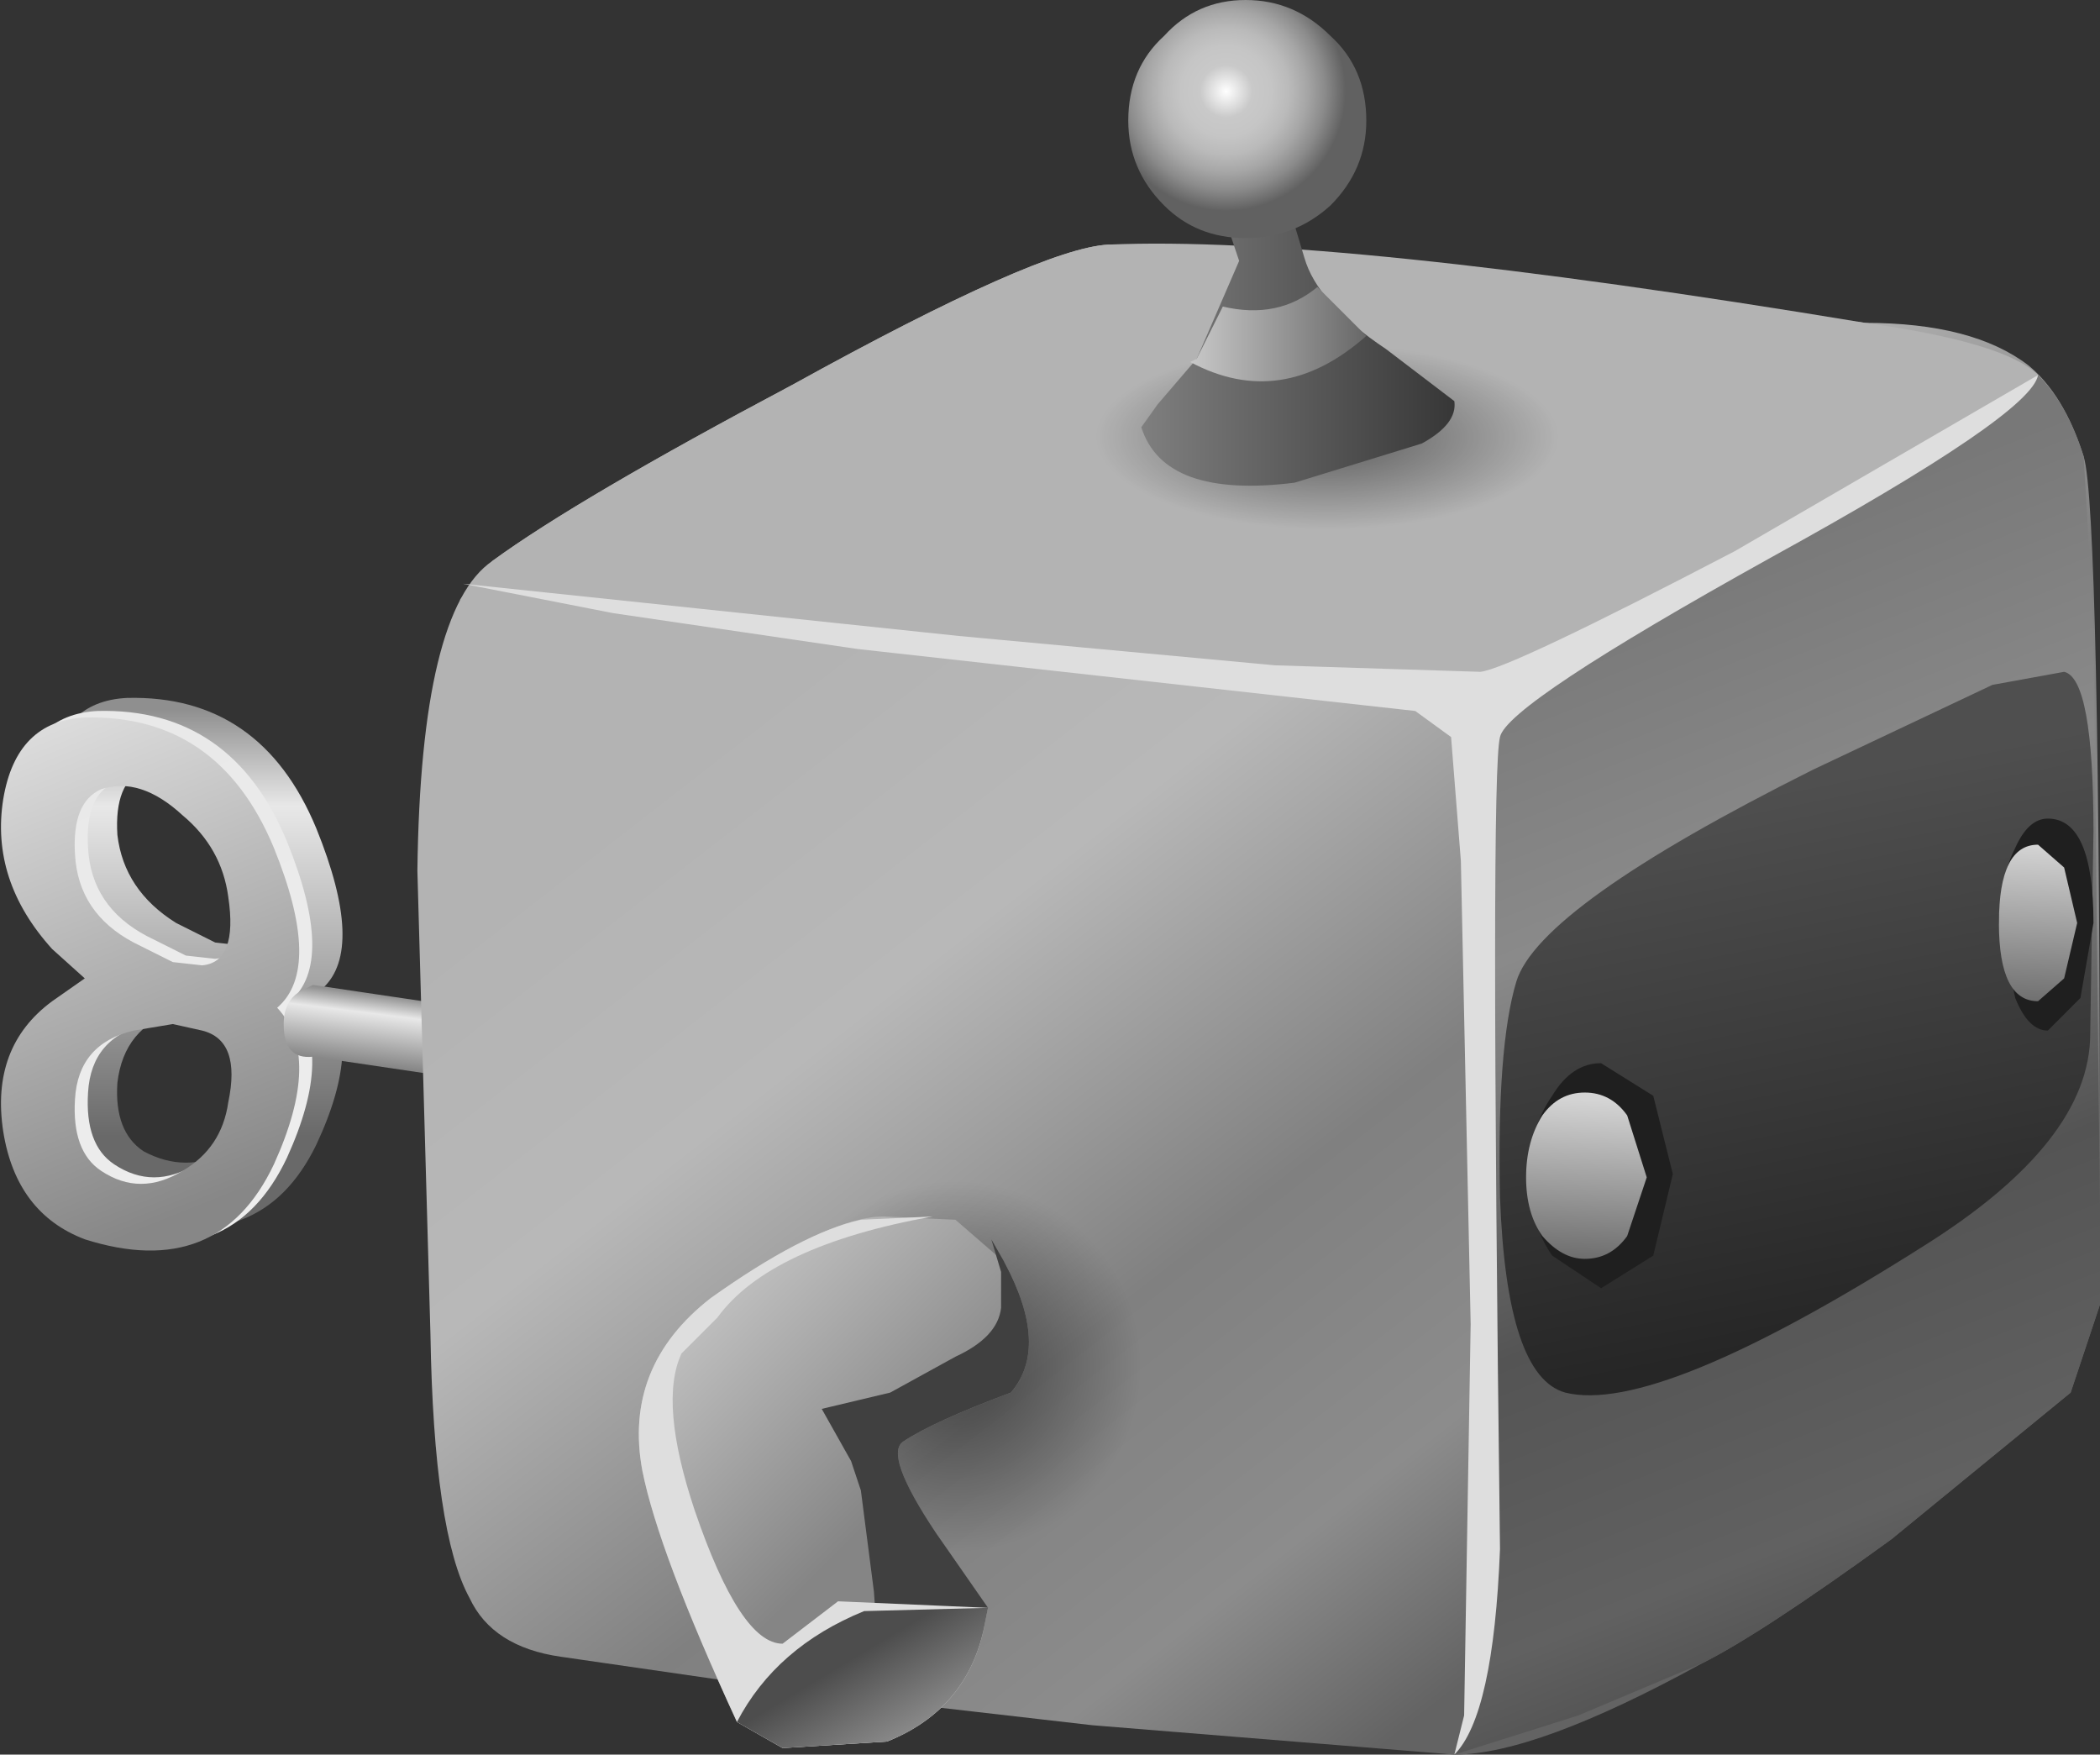 <?xml version="1.0" encoding="UTF-8" standalone="no"?>
<svg xmlns:xlink="http://www.w3.org/1999/xlink" height="26.9px" width="32.2px" xmlns="http://www.w3.org/2000/svg">
  <rect width="100%" height="100%" fill="#333333" stroke="none"/>
  <g transform="matrix(1.0, 0.0, 0.0, 1.0, 0.0, 0.0)">
    <use height="29.15" id="cubimal" transform="matrix(1.0, 0.0, 0.0, 1.0, -3.9, -1.25)" width="37.2" xlink:href="#sprite0"/>
  </g>
  <defs>
    <g id="sprite0" transform="matrix(1.0, 0.0, 0.0, 1.0, 4.3, 4.05)">
      <use height="26.9" transform="matrix(1.0, 0.0, 0.0, 1.0, -0.4, -2.8)" width="32.2" xlink:href="#sprite1"/>
    </g>
    <g id="sprite1" transform="matrix(1.0, 0.0, 0.0, 1.0, 0.0, 2.75)">
      <use height="8.45" transform="matrix(1.0, 0.0, 0.0, 1.0, 0.0, 7.95)" width="10.2" xlink:href="#sprite2"/>
      <use height="26.9" transform="matrix(1.0, 0.0, 0.0, 1.0, 6.4, -2.75)" width="25.8" xlink:href="#sprite6"/>
    </g>
    <g id="sprite2" transform="matrix(1.0, 0.0, 0.0, 1.0, 0.0, 0.0)">
      <use height="8.15" transform="matrix(1.0, 0.0, 0.0, 1.0, 0.7, 0.0)" width="4.55" xlink:href="#sprite3"/>
      <use height="8.15" transform="matrix(1.0, 0.0, 0.0, 1.0, 0.2, 0.2)" width="4.6" xlink:href="#sprite4"/>
      <use height="8.15" transform="matrix(1.0, 0.0, 0.0, 1.0, 0.0, 0.3)" width="4.6" xlink:href="#sprite5"/>
      <use height="1.9" transform="matrix(1.0, 0.0, 0.0, 1.0, 4.35, 4.4)" width="5.85" xlink:href="#shape3"/>
    </g>
    <g id="sprite3" transform="matrix(1.0, 0.0, 0.0, 1.0, 0.0, 0.0)">
      <use height="8.15" transform="matrix(1.0, 0.0, 0.0, 1.0, 0.0, 0.0)" width="4.55" xlink:href="#shape0"/>
    </g>
    <g id="shape0" transform="matrix(1.0, 0.0, 0.0, 1.0, 0.0, 0.0)">
      <path d="M3.5 5.9 Q3.6 5.0 3.05 4.75 L2.6 4.7 2.0 4.8 Q1.2 5.05 1.1 5.9 1.05 6.65 1.5 6.95 2.15 7.3 2.8 6.95 3.4 6.6 3.5 5.9 M0.05 1.25 Q0.2 0.05 1.25 0.0 3.3 -0.05 4.15 2.0 4.9 3.85 4.25 4.45 4.9 5.25 4.15 6.85 3.3 8.6 1.25 7.95 0.2 7.6 0.05 6.35 -0.15 5.05 0.8 4.35 L1.25 4.0 0.8 3.55 Q-0.15 2.5 0.05 1.25 M3.5 2.75 Q3.4 2.0 2.8 1.5 2.15 0.9 1.5 1.1 1.05 1.3 1.1 2.1 1.2 2.95 2.0 3.45 L2.6 3.75 3.05 3.8 Q3.6 3.75 3.5 2.75" fill="url(#gradient0)" fill-rule="evenodd" stroke="none"/>
    </g>
    <linearGradient gradientTransform="matrix(0.0, 0.004, 0.004, 0.0, 2.25, 3.45)" gradientUnits="userSpaceOnUse" id="gradient0" spreadMethod="pad" x1="-819.2" x2="819.2">
      <stop offset="0.0" stop-color="#8f8f8f"/>
      <stop offset="0.227" stop-color="#e8e8e8"/>
      <stop offset="1.0" stop-color="#696969"/>
    </linearGradient>
    <g id="sprite4" transform="matrix(1.0, 0.0, 0.0, 1.0, 0.0, 0.0)">
      <use height="8.15" transform="matrix(1.0, 0.0, 0.0, 1.0, 0.0, 0.0)" width="4.6" xlink:href="#shape1"/>
    </g>
    <g id="shape1" transform="matrix(1.0, 0.0, 0.0, 1.0, 0.0, 0.0)">
      <path d="M2.05 4.8 Q1.2 5.0 1.15 5.85 1.1 6.65 1.55 6.95 2.15 7.35 2.8 6.95 3.4 6.6 3.5 5.9 3.65 5.0 3.1 4.8 L2.65 4.7 2.05 4.8 M0.05 1.25 Q0.25 0.05 1.3 0.0 3.35 -0.05 4.2 2.0 4.95 3.85 4.25 4.45 4.95 5.2 4.2 6.85 3.35 8.65 1.3 8.0 0.25 7.6 0.05 6.35 -0.15 5.05 0.8 4.35 L1.3 4.0 0.8 3.55 Q-0.15 2.5 0.05 1.25 M1.55 1.1 Q1.1 1.3 1.15 2.1 1.2 3.0 2.05 3.45 L2.65 3.75 3.1 3.8 Q3.65 3.75 3.5 2.75 3.4 2.0 2.8 1.5 2.15 0.9 1.55 1.1" fill="url(#gradient1)" fill-rule="evenodd" stroke="none"/>
    </g>
    <linearGradient gradientTransform="matrix(0.002, 0.005, 0.005, -0.002, 1.85, 3.25)" gradientUnits="userSpaceOnUse" id="gradient1" spreadMethod="pad" x1="-819.2" x2="819.2">
      <stop offset="0.0" stop-color="#e8e8e8"/>
      <stop offset="1.0" stop-color="#ededed"/>
    </linearGradient>
    <g id="sprite5" transform="matrix(1.0, 0.0, 0.0, 1.0, 0.0, 0.0)">
      <use height="8.15" transform="matrix(1.0, 0.0, 0.0, 1.0, 0.0, 0.0)" width="4.6" xlink:href="#shape2"/>
    </g>
    <g id="shape2" transform="matrix(1.0, 0.0, 0.0, 1.0, 0.0, 0.0)">
      <path d="M2.05 4.8 Q1.2 5.0 1.15 5.85 1.1 6.65 1.55 6.95 2.15 7.35 2.8 6.95 3.4 6.6 3.5 5.9 3.7 4.95 3.1 4.8 L2.65 4.7 2.05 4.8 M0.05 1.25 Q0.25 0.05 1.3 0.0 3.35 -0.05 4.2 2.0 4.95 3.85 4.25 4.45 4.95 5.2 4.2 6.85 3.35 8.65 1.3 8.0 0.25 7.6 0.05 6.35 -0.15 5.05 0.8 4.35 L1.3 4.0 0.8 3.55 Q-0.15 2.5 0.05 1.25 M3.5 2.75 Q3.4 2.0 2.8 1.5 2.15 0.9 1.55 1.1 1.1 1.3 1.15 2.1 1.2 3.0 2.05 3.45 L2.65 3.75 3.1 3.8 Q3.65 3.75 3.5 2.75" fill="url(#gradient2)" fill-rule="evenodd" stroke="none"/>
    </g>
    <linearGradient gradientTransform="matrix(0.002, 0.005, 0.005, -0.002, 1.85, 3.25)" gradientUnits="userSpaceOnUse" id="gradient2" spreadMethod="pad" x1="-819.2" x2="819.2">
      <stop offset="0.0" stop-color="#e8e8e8"/>
      <stop offset="1.0" stop-color="#878787"/>
    </linearGradient>
    <g id="shape3" transform="matrix(1.0, 0.0, 0.0, 1.0, -4.35, -4.4)">
      <path d="M10.2 6.3 L4.8 5.5 Q4.35 5.55 4.35 5.0 4.35 4.65 4.6 4.5 L4.8 4.4 10.2 5.2 10.2 6.3" fill="url(#gradient3)" fill-rule="evenodd" stroke="none"/>
    </g>
    <linearGradient gradientTransform="matrix(-1.0E-4, 8.0E-4, 8.0E-4, 1.0E-4, 7.3, 5.4)" gradientUnits="userSpaceOnUse" id="gradient3" spreadMethod="pad" x1="-819.2" x2="819.2">
      <stop offset="0.0" stop-color="#8f8f8f"/>
      <stop offset="0.227" stop-color="#e8e8e8"/>
      <stop offset="1.0" stop-color="#696969"/>
    </linearGradient>
    <g id="sprite6" transform="matrix(1.0, 0.0, 0.0, 1.0, -0.4, 2.75)">
      <use height="26.9" transform="matrix(1.0, 0.0, 0.0, 1.0, 0.4, -2.75)" width="25.8" xlink:href="#shape4"/>
    </g>
    <g id="shape4" transform="matrix(1.0, 0.0, 0.0, 1.0, -0.4, 2.75)">
      <path d="M22.6 2.2 Q24.25 2.2 25.1 2.85 25.65 3.3 25.95 4.25 26.2 5.05 26.2 15.8 L26.2 17.25 25.75 18.6 23.0 20.85 Q21.0 22.3 20.1 22.75 17.55 24.15 16.3 24.15 L10.75 23.7 6.4 23.2 2.6 22.65 Q1.55 22.5 1.2 21.75 0.65 20.75 0.6 17.7 L0.4 10.6 Q0.45 6.6 1.55 5.85 2.85 4.9 6.15 3.15 9.95 1.05 11.0 1.0 L16.8 1.55 22.6 2.2" fill="url(#gradient4)" fill-rule="evenodd" stroke="none"/>
      <path d="M7.65 5.2 Q9.4 4.6 11.5 4.75 L11.1 5.5 7.65 5.2" fill="url(#gradient5)" fill-rule="evenodd" stroke="none"/>
      <path d="M25.95 4.25 L26.1 6.85 26.2 15.8 26.2 17.25 25.75 18.6 23.0 20.85 Q21.0 22.3 20.1 22.75 L18.2 23.55 16.3 24.15 Q16.75 23.25 16.75 22.0 L16.65 8.0 16.75 7.85 Q17.0 7.55 19.45 6.35 L23.0 4.5 25.25 3.0 Q25.7 3.45 25.95 4.25" fill="url(#gradient6)" fill-rule="evenodd" stroke="none"/>
      <path d="M23.75 4.2 L19.85 6.2 Q17.0 7.55 16.75 7.85 L8.05 6.95 1.05 6.45 1.55 5.85 Q2.85 4.9 6.15 3.15 9.95 1.05 11.0 1.0 14.45 0.85 22.6 2.2 24.75 2.5 25.25 3.0 L23.75 4.2" fill="#b3b3b3" fill-rule="evenodd" stroke="none"/>
      <path d="M21.8 9.05 L24.55 7.75 25.65 7.55 Q26.1 7.65 26.1 10.0 L26.05 13.1 Q26.05 14.75 23.5 16.35 19.4 18.95 18.0 18.6 17.1 18.35 17.0 15.6 16.95 13.3 17.25 12.3 17.6 11.15 21.8 9.05" fill="url(#gradient7)" fill-rule="evenodd" stroke="none"/>
      <path d="M19.65 15.25 L19.35 16.5 18.55 17.0 17.8 16.5 Q17.45 16.0 17.45 15.25 17.45 14.55 17.8 14.05 18.1 13.55 18.55 13.55 L19.35 14.05 19.65 15.25" fill="#1f1f1f" fill-rule="evenodd" stroke="none"/>
      <path d="M19.25 15.3 L18.95 16.2 Q18.7 16.55 18.3 16.55 17.95 16.55 17.65 16.2 17.4 15.85 17.4 15.3 17.4 14.75 17.65 14.35 17.9 14.0 18.3 14.0 18.7 14.0 18.95 14.35 L19.25 15.3" fill="url(#gradient8)" fill-rule="evenodd" stroke="none"/>
      <path d="M26.1 11.4 L25.9 12.55 25.4 13.05 Q25.1 13.05 24.9 12.55 L24.65 11.4 Q24.65 10.75 24.9 10.25 25.1 9.8 25.4 9.8 26.1 9.8 26.1 11.4" fill="#1f1f1f" fill-rule="evenodd" stroke="none"/>
      <path d="M25.85 11.4 L25.65 12.25 25.25 12.6 Q24.65 12.6 24.65 11.4 24.65 10.2 25.25 10.2 L25.65 10.55 25.85 11.4" fill="url(#gradient9)" fill-rule="evenodd" stroke="none"/>
      <path d="M25.25 3.0 Q25.15 3.6 21.15 5.8 17.1 8.05 17.0 8.55 16.85 9.1 17.0 21.0 16.9 23.55 16.3 24.15 L16.45 23.55 16.55 17.55 16.4 10.45 16.25 8.55 15.7 8.15 7.15 7.2 3.4 6.65 1.1 6.2 8.7 7.0 13.55 7.45 16.7 7.55 Q17.15 7.5 20.6 5.7 L25.25 3.0" fill="#dedede" fill-rule="evenodd" stroke="none"/>
      <path d="M12.0 18.2 Q12.0 19.6 11.0 20.55 10.05 21.55 8.65 21.55 7.3 21.55 6.35 20.55 5.35 19.6 5.35 18.2 5.35 16.8 6.35 15.85 7.3 14.85 8.65 14.85 10.05 14.85 11.0 15.85 12.0 16.8 12.0 18.2" fill="url(#gradient10)" fill-rule="evenodd" stroke="none"/>
      <path d="M9.4 16.6 Q10.1 17.9 9.5 18.6 8.3 19.05 7.85 19.35 7.55 19.55 8.35 20.75 L9.15 21.9 9.1 22.15 Q8.85 23.45 7.6 23.95 L6.0 24.05 5.3 23.65 Q4.1 21.05 3.85 19.8 3.55 18.2 4.9 17.15 6.7 15.9 7.55 15.9 L8.65 15.95 9.4 16.6" fill="url(#gradient11)" fill-rule="evenodd" stroke="none"/>
      <path d="M9.2 16.25 L9.4 16.6 Q10.1 17.9 9.5 18.6 8.3 19.05 7.85 19.35 7.55 19.55 8.35 20.75 L9.15 21.9 9.1 22.15 Q8.85 23.3 7.85 23.85 L7.5 23.05 7.4 21.65 7.2 20.1 7.05 19.65 6.6 18.85 7.65 18.6 8.65 18.05 Q9.3 17.75 9.35 17.3 L9.35 16.75 9.2 16.25" fill="#404040" fill-rule="evenodd" stroke="none"/>
      <path d="M9.15 21.9 L9.1 22.15 Q8.85 23.45 7.6 23.95 L6.0 24.05 5.3 23.65 Q4.1 21.05 3.85 19.8 3.55 18.2 4.9 17.15 6.3 16.15 7.2 15.95 L8.3 15.9 Q5.8 16.35 5.0 17.45 L4.45 18.0 Q4.1 18.75 4.65 20.4 5.35 22.45 6.0 22.45 L6.85 21.8 9.15 21.9" fill="#dedede" fill-rule="evenodd" stroke="none"/>
      <path d="M7.25 21.95 L9.15 21.9 9.1 22.15 Q8.85 23.45 7.6 23.95 L6.0 24.05 5.3 23.65 Q5.9 22.5 7.25 21.95" fill="url(#gradient12)" fill-rule="evenodd" stroke="none"/>
      <path d="M18.4 3.95 Q18.4 4.65 17.2 5.2 L14.35 5.7 11.5 5.2 Q10.3 4.65 10.3 3.95 10.3 3.2 11.5 2.7 L14.35 2.2 Q16.05 2.2 17.2 2.7 18.4 3.2 18.4 3.95" fill="url(#gradient13)" fill-rule="evenodd" stroke="none"/>
      <path d="M13.0 -0.15 L13.4 -0.8 14.0 1.2 Q14.2 1.9 15.25 2.6 L16.3 3.4 Q16.35 3.75 15.8 4.05 L13.85 4.65 Q11.85 4.9 11.5 3.8 L11.75 3.45 12.35 2.75 13.0 1.25 12.85 0.8 Q12.85 -0.15 13.0 -0.15" fill="url(#gradient14)" fill-rule="evenodd" stroke="none"/>
      <path d="M14.95 2.4 Q13.65 3.55 12.25 2.8 L12.35 2.75 12.75 1.95 Q13.6 2.15 14.2 1.65 L14.95 2.4" fill="url(#gradient15)" fill-rule="evenodd" stroke="none"/>
      <path d="M14.95 -0.9 Q14.95 -0.15 14.4 0.4 13.85 0.9 13.1 0.9 12.35 0.9 11.85 0.4 11.3 -0.15 11.3 -0.9 11.3 -1.7 11.85 -2.2 12.35 -2.75 13.1 -2.75 13.85 -2.75 14.4 -2.2 14.95 -1.7 14.95 -0.9" fill="url(#gradient16)" fill-rule="evenodd" stroke="none"/>
    </g>
    <linearGradient gradientTransform="matrix(0.007, 0.009, 0.009, -0.007, 13.9, 13.2)" gradientUnits="userSpaceOnUse" id="gradient4" spreadMethod="pad" x1="-819.2" x2="819.2">
      <stop offset="0.0" stop-color="#b3b3b3"/>
      <stop offset="0.263" stop-color="#b8b8b8"/>
      <stop offset="0.584" stop-color="#808080"/>
      <stop offset="0.824" stop-color="#8c8c8c"/>
      <stop offset="1.0" stop-color="#636363"/>
    </linearGradient>
    <linearGradient gradientTransform="matrix(0.003, 0.011, 0.011, -0.003, 12.85, 15.05)" gradientUnits="userSpaceOnUse" id="gradient5" spreadMethod="pad" x1="-819.2" x2="819.2">
      <stop offset="0.0" stop-color="#a17616"/>
      <stop offset="1.0" stop-color="#7e570a"/>
    </linearGradient>
    <linearGradient gradientTransform="matrix(0.004, 0.01, 0.01, -0.004, 21.35, 14.8)" gradientUnits="userSpaceOnUse" id="gradient6" spreadMethod="pad" x1="-819.2" x2="819.2">
      <stop offset="0.0" stop-color="#787878"/>
      <stop offset="0.263" stop-color="#8a8a8a"/>
      <stop offset="0.584" stop-color="#545454"/>
      <stop offset="0.824" stop-color="#616161"/>
      <stop offset="1.0" stop-color="#454545"/>
    </linearGradient>
    <linearGradient gradientTransform="matrix(0.001, 0.005, 0.005, -0.001, 21.75, 13.5)" gradientUnits="userSpaceOnUse" id="gradient7" spreadMethod="pad" x1="-819.2" x2="819.2">
      <stop offset="0.0" stop-color="#4f4f4f"/>
      <stop offset="1.0" stop-color="#262626"/>
    </linearGradient>
    <linearGradient gradientTransform="matrix(-1.0E-4, 0.002, 0.002, 1.0E-4, 18.3, 15.75)" gradientUnits="userSpaceOnUse" id="gradient8" spreadMethod="pad" x1="-819.2" x2="819.2">
      <stop offset="0.0" stop-color="#d4d4d4"/>
      <stop offset="0.859" stop-color="#5e5e5e"/>
    </linearGradient>
    <linearGradient gradientTransform="matrix(-1.0E-4, 0.002, 0.002, 1.0E-4, 25.2, 11.85)" gradientUnits="userSpaceOnUse" id="gradient9" spreadMethod="pad" x1="-819.2" x2="819.2">
      <stop offset="0.0" stop-color="#d4d4d4"/>
      <stop offset="0.859" stop-color="#5e5e5e"/>
    </linearGradient>
    <radialGradient cx="0" cy="0" gradientTransform="matrix(0.004, 0.0, 0.0, -0.004, 8.65, 18.2)" gradientUnits="userSpaceOnUse" id="gradient10" r="819.2" spreadMethod="pad">
      <stop offset="0.216" stop-color="#000000" stop-opacity="0.376"/>
      <stop offset="0.867" stop-color="#000000" stop-opacity="0.0"/>
    </radialGradient>
    <linearGradient gradientTransform="matrix(0.002, 0.002, 0.002, -0.002, 5.9, 18.75)" gradientUnits="userSpaceOnUse" id="gradient11" spreadMethod="pad" x1="-819.2" x2="819.2">
      <stop offset="0.0" stop-color="#c7c7c7"/>
      <stop offset="1.0" stop-color="#858585"/>
    </linearGradient>
    <linearGradient gradientTransform="matrix(-6.0E-4, -0.001, -0.001, 6.0E-4, 7.55, 23.5)" gradientUnits="userSpaceOnUse" id="gradient12" spreadMethod="pad" x1="-819.2" x2="819.2">
      <stop offset="0.0" stop-color="#9e9e9e"/>
      <stop offset="1.0" stop-color="#4d4d4d"/>
    </linearGradient>
    <radialGradient cx="0" cy="0" gradientTransform="matrix(0.005, 0.0, 0.0, -0.002, 14.35, 3.95)" gradientUnits="userSpaceOnUse" id="gradient13" r="819.2" spreadMethod="pad">
      <stop offset="0.216" stop-color="#000000" stop-opacity="0.376"/>
      <stop offset="0.867" stop-color="#000000" stop-opacity="0.0"/>
    </radialGradient>
    <linearGradient gradientTransform="matrix(0.003, 0.0, 0.0, -0.003, 13.9, 1.95)" gradientUnits="userSpaceOnUse" id="gradient14" spreadMethod="pad" x1="-819.2" x2="819.2">
      <stop offset="0.0" stop-color="#808080"/>
      <stop offset="1.0" stop-color="#363636"/>
    </linearGradient>
    <linearGradient gradientTransform="matrix(0.002, 0.0, 0.0, -0.002, 13.5, 2.35)" gradientUnits="userSpaceOnUse" id="gradient15" spreadMethod="pad" x1="-819.2" x2="819.2">
      <stop offset="0.0" stop-color="#d6d6d6"/>
      <stop offset="1.0" stop-color="#616161"/>
    </linearGradient>
    <radialGradient cx="0" cy="0" gradientTransform="matrix(0.001, 0.002, 0.002, -0.001, 12.8, -1.35)" gradientUnits="userSpaceOnUse" id="gradient16" r="819.2" spreadMethod="pad">
      <stop offset="0.0" stop-color="#ffffff"/>
      <stop offset="0.22" stop-color="#c9c9c9"/>
      <stop offset="0.38" stop-color="#c5c5c5"/>
      <stop offset="0.529" stop-color="#bababa"/>
      <stop offset="0.678" stop-color="#a6a6a6"/>
      <stop offset="0.827" stop-color="#8b8b8b"/>
      <stop offset="0.973" stop-color="#686868"/>
      <stop offset="1.0" stop-color="#616161"/>
    </radialGradient>
  </defs>
</svg>
